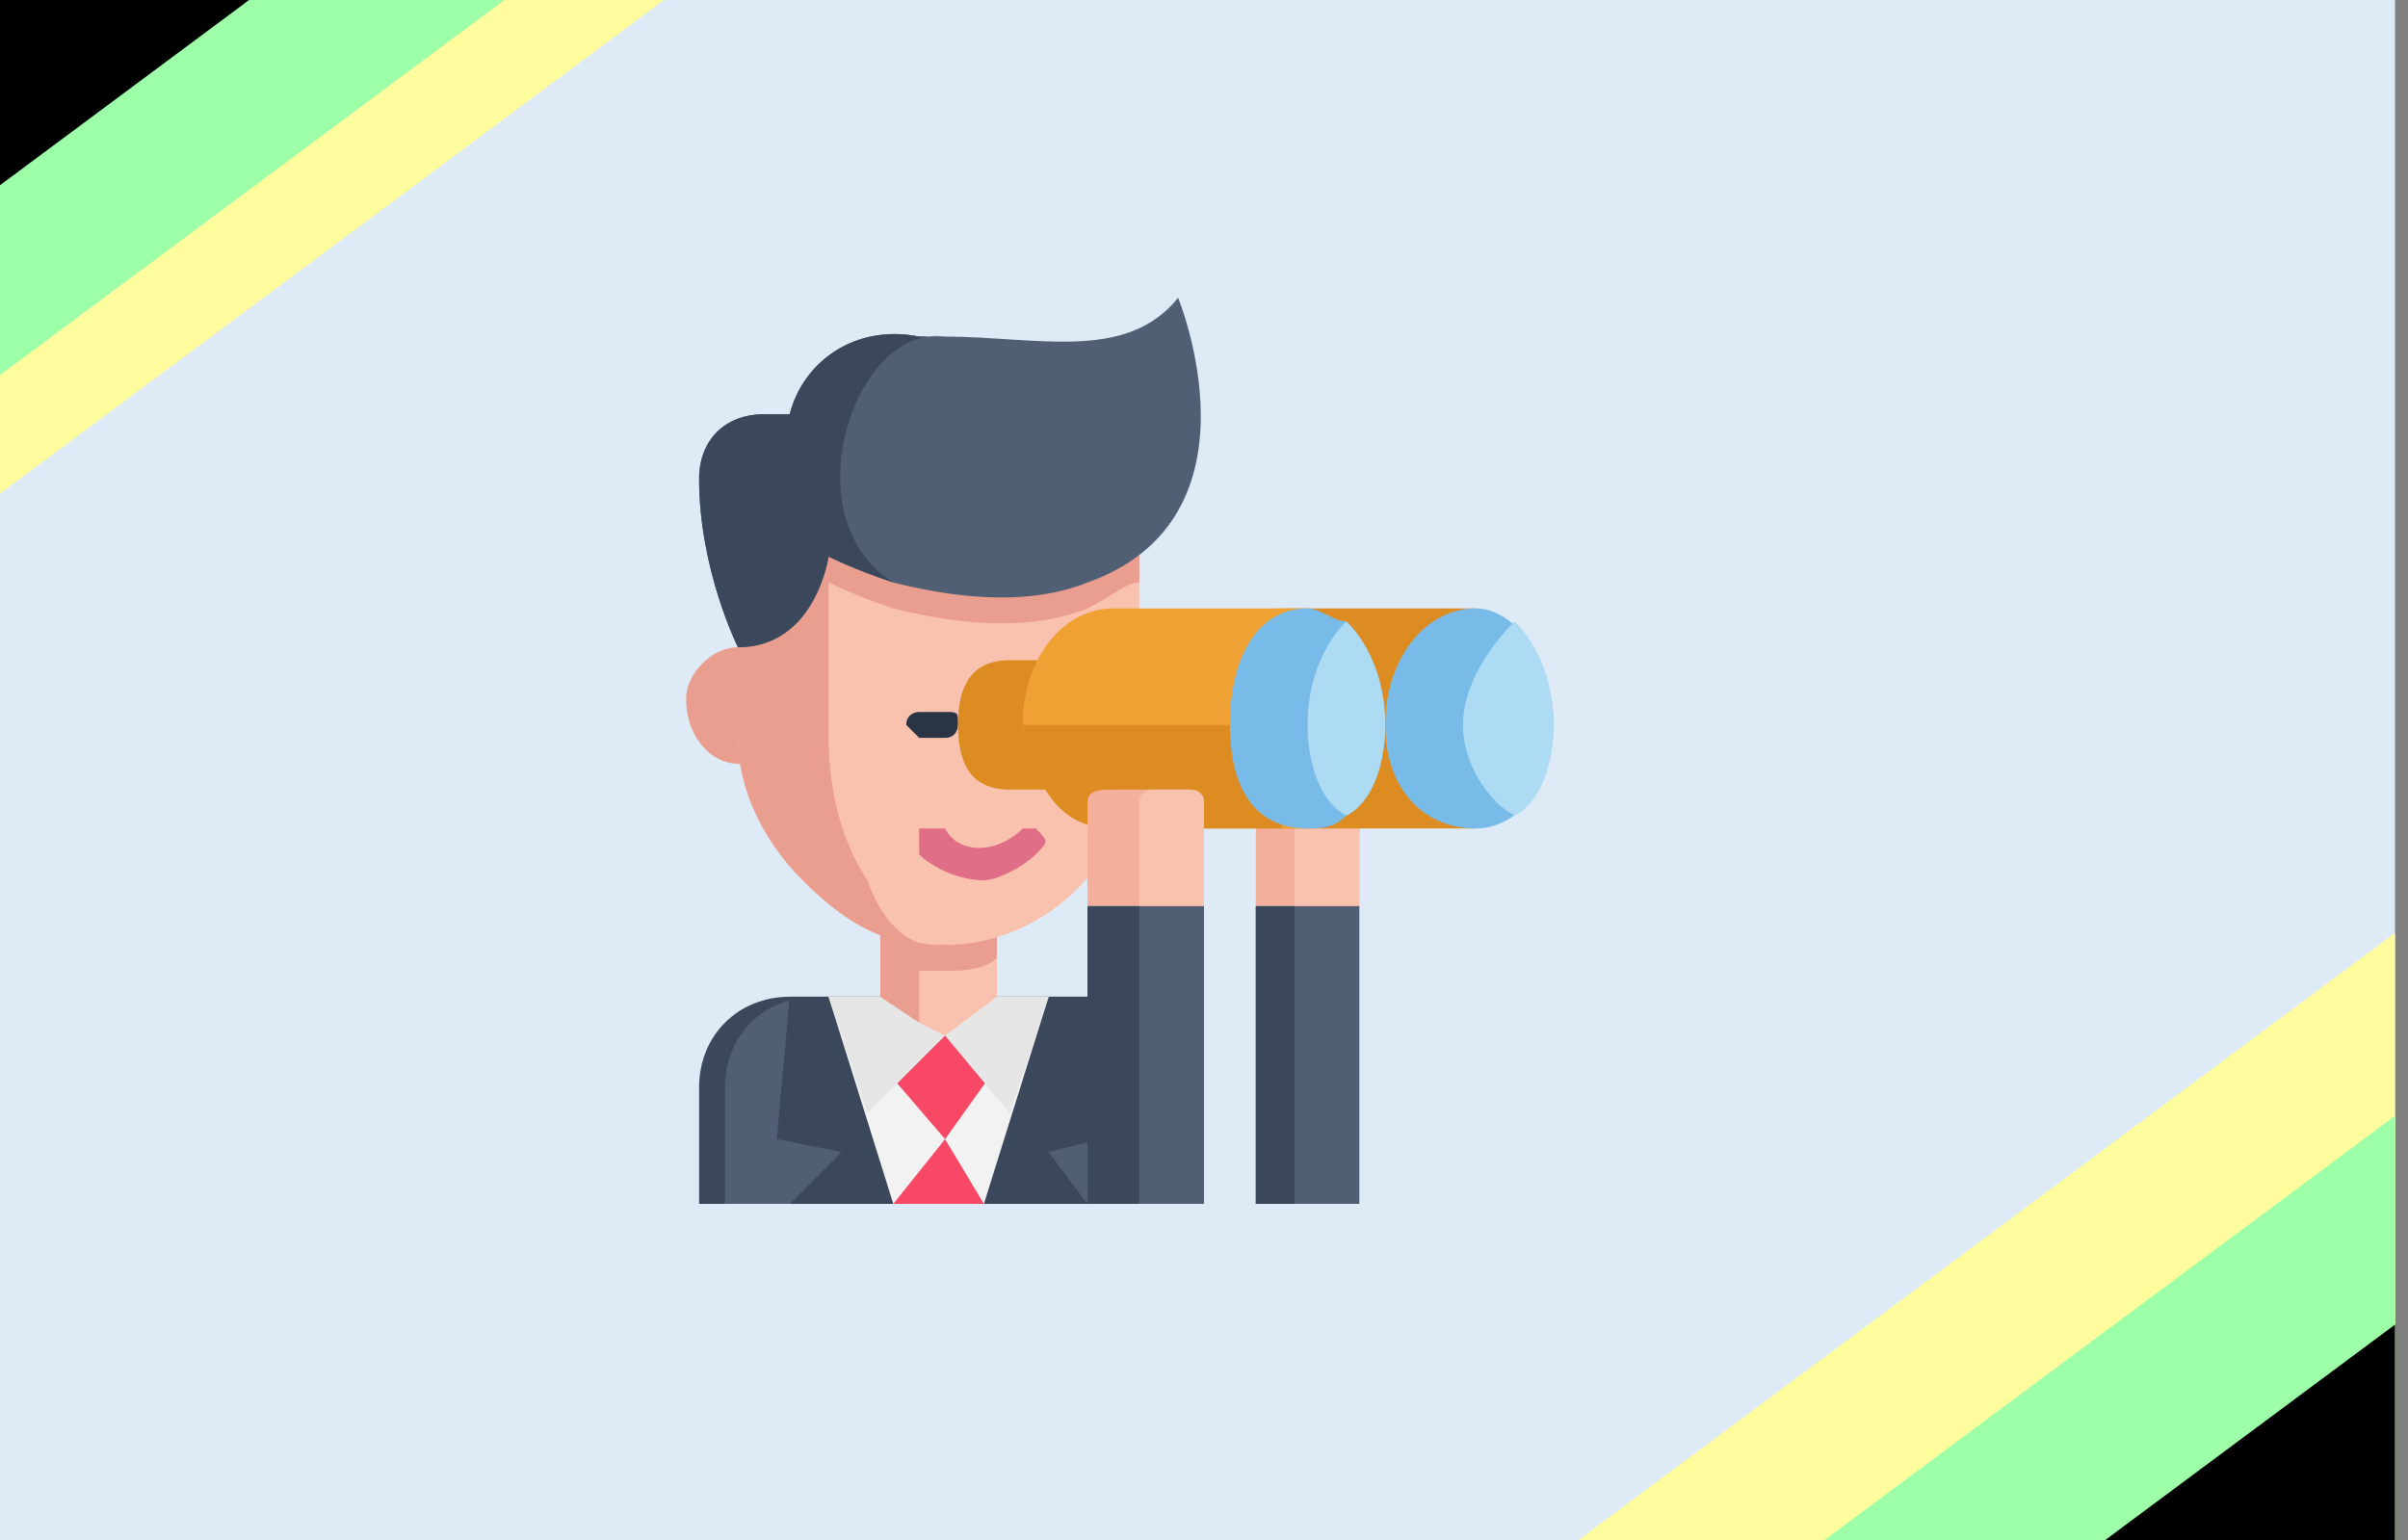 <?xml version="1.0" encoding="UTF-8"?>
<!DOCTYPE svg PUBLIC "-//W3C//DTD SVG 1.1//EN" "http://www.w3.org/Graphics/SVG/1.1/DTD/svg11.dtd">
<!-- Creator: CorelDRAW X8 -->
<svg xmlns="http://www.w3.org/2000/svg" xml:space="preserve" width="186px" height="119px" version="1.1" style="shape-rendering:geometricPrecision; text-rendering:geometricPrecision; image-rendering:optimizeQuality; fill-rule:evenodd; clip-rule:evenodd"
viewBox="0 0 186 119"
 xmlns:xlink="http://www.w3.org/1999/xlink">
 <rect x="0" y="0" width="186" height="119" fill="#808080" stroke="none"/>
 <defs>
  <style type="text/css">
   <![CDATA[
    .fil18 {fill:none}
    .fil3 {fill:black}
    .fil11 {fill:#293544}
    .fil4 {fill:#3B485B}
    .fil5 {fill:#515F75}
    .fil16 {fill:#79BBE8}
    .fil2 {fill:#9EFFA9}
    .fil17 {fill:#AEDBF4}
    .fil14 {fill:#DD8C22}
    .fil0 {fill:#DEEAF6}
    .fil13 {fill:#E06E86}
    .fil8 {fill:#E6E6E6}
    .fil10 {fill:#EA9E8F}
    .fil15 {fill:#EFA233}
    .fil6 {fill:#F2F2F2}
    .fil12 {fill:#F4AF9D}
    .fil7 {fill:#F74866}
    .fil9 {fill:#F9C2AF}
    .fil1 {fill:#FFFC9E}
   ]]>
  </style>
   <clipPath id="id0">
    <path d="M-2 -1l187 0 0 120 -187 0 0 -120z"/>
   </clipPath>
 </defs>
 <g id="Layer_x0020_1">
  <polygon class="fil0" points="-2,-1 185,-1 185,119 -2,119 "/>
  <g style="clip-path:url(#id0)">
   <g id="_338959420752">
    <rect class="fil1" transform="matrix(0.23 -0.171 0.089 0.119 -49.743 9.939)" width="352" height="352"/>
    <rect class="fil2" transform="matrix(0.23 -0.171 0.089 0.119 -52.244 2.635)" width="352" height="352"/>
    <rect class="fil3" transform="matrix(0.23 -0.171 0.089 0.119 -62.143 -4.67)" width="352" height="352"/>
    <rect class="fil1" transform="matrix(0.23 -0.171 0.089 0.119 112.863 125.703)" width="352" height="352"/>
    <rect class="fil2" transform="matrix(0.23 -0.171 0.089 0.119 126.854 129.428)" width="352" height="352"/>
    <rect class="fil3" transform="matrix(0.23 -0.171 0.089 0.119 131.198 142.324)" width="352" height="352"/>
    <g id="businessman.svg">
     <path class="fil4" d="M91 84l0 9 -37 0 0 -9c0,-4 3,-7 7,-7l24 0c3,0 6,3 6,7l0 0zm0 0z"/>
     <path class="fil5" d="M91 84l0 9 -35 0 0 -9c0,-4 3,-7 7,-7l22 0c3,0 6,3 6,7l0 0zm0 0z"/>
     <g>
      <path class="fil4" d="M61 77l-1 11 5 1 -4 4 23 0 -3 -4 4 -1 -1 -11 -23 0zm0 0l0 0 0 0z"/>
     </g>
     <g>
      <path class="fil6" d="M81 77l-5 16 -7 0 -5 -16 17 0zm0 0l0 0 0 0z"/>
     </g>
     <polygon class="fil7" points="67,81 73,88 78,81 73,80 "/>
     <path class="fil8" d="M67 86l6 -6 5 6 3 -9 -17 0 3 9zm0 0z"/>
     <path class="fil9" d="M77 68l0 9 -4 3 -2 -1 -3 -2 0 -9 3 0 6 0zm0 0z"/>
     <g>
      <path class="fil7" d="M69 93l4 -5 3 5 -7 0zm0 0l0 0 0 0z"/>
     </g>
     <path class="fil10" d="M71 68l-3 0 0 9 3 2 0 -4c1,0 1,0 2,0 1,0 3,0 4,-1l0 -6 -6 0zm0 0z"/>
     <g>
      <path class="fil10" d="M57 59c-2,0 -4,-2 -4,-5 0,-2 2,-4 4,-4l31 0c2,0 5,2 5,4 0,3 -3,5 -5,5l-31 0zm0 0l0 0 0 0z"/>
     </g>
     <path class="fil9" d="M88 41l0 16c0,9 -7,16 -15,16 -5,0 -8,-2 -11,-5 -3,-3 -5,-7 -5,-11l0 -16 31 0zm0 0z"/>
     <path class="fil10" d="M72 73c-4,0 -7,-2 -10,-5 -3,-3 -5,-7 -5,-11l0 -16 7 0 0 16c0,4 1,8 3,11 1,3 3,5 5,5l0 0zm0 0z"/>
     <path class="fil11" d="M70 56c0,-1 1,-1 1,-1l2 0c1,0 1,0 1,1 0,0 0,1 -1,1l-2 0c0,0 -1,-1 -1,-1l0 0zm0 0z"/>
     <path class="fil10" d="M88 41l0 4c-1,0 -2,1 -4,2 -5,2 -11,1 -15,0 0,0 0,0 0,0 -3,-1 -5,-2 -5,-2 0,0 -1,7 -7,7l0 -11 31 0zm0 0z"/>
     <path class="fil5" d="M84 45c-5,2 -11,1 -15,0 0,0 0,0 0,0 -3,-1 -5,-2 -5,-2 0,0 -1,7 -7,7 0,0 -3,-6 -3,-13 0,-3 2,-5 5,-5 1,0 1,0 2,0 1,-4 5,-7 10,-6 0,0 1,0 2,0 0,0 0,0 0,0 0,0 0,0 0,0 7,0 14,2 18,-3 0,0 7,17 -7,22l0 0zm0 0z"/>
     <path class="fil4" d="M71 26c0,0 1,0 2,0 -7,-1 -12,14 -4,19 -3,-1 -5,-2 -5,-2 0,0 -1,7 -7,7 0,0 -3,-6 -3,-13 0,-3 2,-5 5,-5 1,0 1,0 2,0 1,-4 5,-7 10,-6l0 0zm0 0z"/>
     <path class="fil12" d="M73 26c0,0 0,0 0,0 0,0 0,0 0,0l0 0zm0 0z"/>
     <path class="fil13" d="M76 68c-2,0 -4,-1 -5,-2 0,-1 0,-1 0,-2 1,0 1,0 2,0 1,2 4,2 6,0 0,0 1,0 1,0 1,1 1,1 0,2 -1,1 -3,2 -4,2zm0 0z"/>
     <path class="fil12" d="M105 63l0 7 -8 0 0 -7 1 0 -40 0 47 0zm0 0z"/>
     <path class="fil9" d="M105 63l0 7 -5 0 0 -7 5 0zm0 0z"/>
     <path class="fil5" d="M97 70l8 0 0 23 -8 0 0 -23zm0 0z"/>
     <path class="fil4" d="M97 70l3 0 0 23 -3 0 0 -23zm0 0z"/>
     <path class="fil14" d="M114 47l0 17 -15 0c-3,0 -7,-3 -7,-8 0,0 0,0 0,0 0,-5 4,-9 7,-9l15 0zm0 0z"/>
     <g>
      <path class="fil14" d="M81 61l-3 0c-3,0 -4,-2 -4,-5 0,-3 1,-5 4,-5l3 0 0 10zm0 0l0 0 0 0z"/>
     </g>
     <path class="fil15" d="M101 47l0 17 -15 0c-4,0 -6,-3 -7,-8 0,0 0,0 0,0 0,-5 3,-9 7,-9l15 0zm0 0z"/>
     <path class="fil14" d="M99 56l0 8 -13 0c-4,0 -6,-3 -7,-8l20 0zm0 0z"/>
     <path class="fil16" d="M107 56c0,3 -1,6 -3,7 -1,1 -2,1 -3,1 -4,0 -6,-3 -6,-8 0,-5 2,-9 6,-9 1,0 2,1 3,1 2,2 3,5 3,8zm0 0z"/>
     <path class="fil17" d="M107 56c0,3 -1,6 -3,7 -2,-1 -3,-4 -3,-7 0,-3 1,-6 3,-8 2,2 3,5 3,8zm0 0z"/>
     <path class="fil16" d="M120 56c0,-5 -3,-9 -6,-9 -4,0 -7,4 -7,9 0,5 3,8 7,8 3,0 6,-3 6,-8zm0 0z"/>
     <path class="fil17" d="M120 56c0,3 -1,6 -3,7 -2,-1 -4,-4 -4,-7 0,-3 2,-6 4,-8 2,2 3,5 3,8zm0 0z"/>
     <path class="fil12" d="M93 62l0 8 -9 0 0 -8c0,-1 1,-1 2,-1l6 0c0,0 1,0 1,1zm0 0z"/>
     <path class="fil9" d="M93 62l0 8 -5 0 0 -8c0,-1 1,-1 1,-1l3 0c0,0 1,0 1,1zm0 0z"/>
     <path class="fil5" d="M84 70l9 0 0 23 -9 0 0 -23zm0 0z"/>
     <path class="fil4" d="M84 70l4 0 0 23 -4 0 0 -23zm0 0z"/>
    </g>
   </g>
  </g>
  <polygon class="fil18" points="-2,-1 185,-1 185,119 -2,119 "/>
 </g>
</svg>
